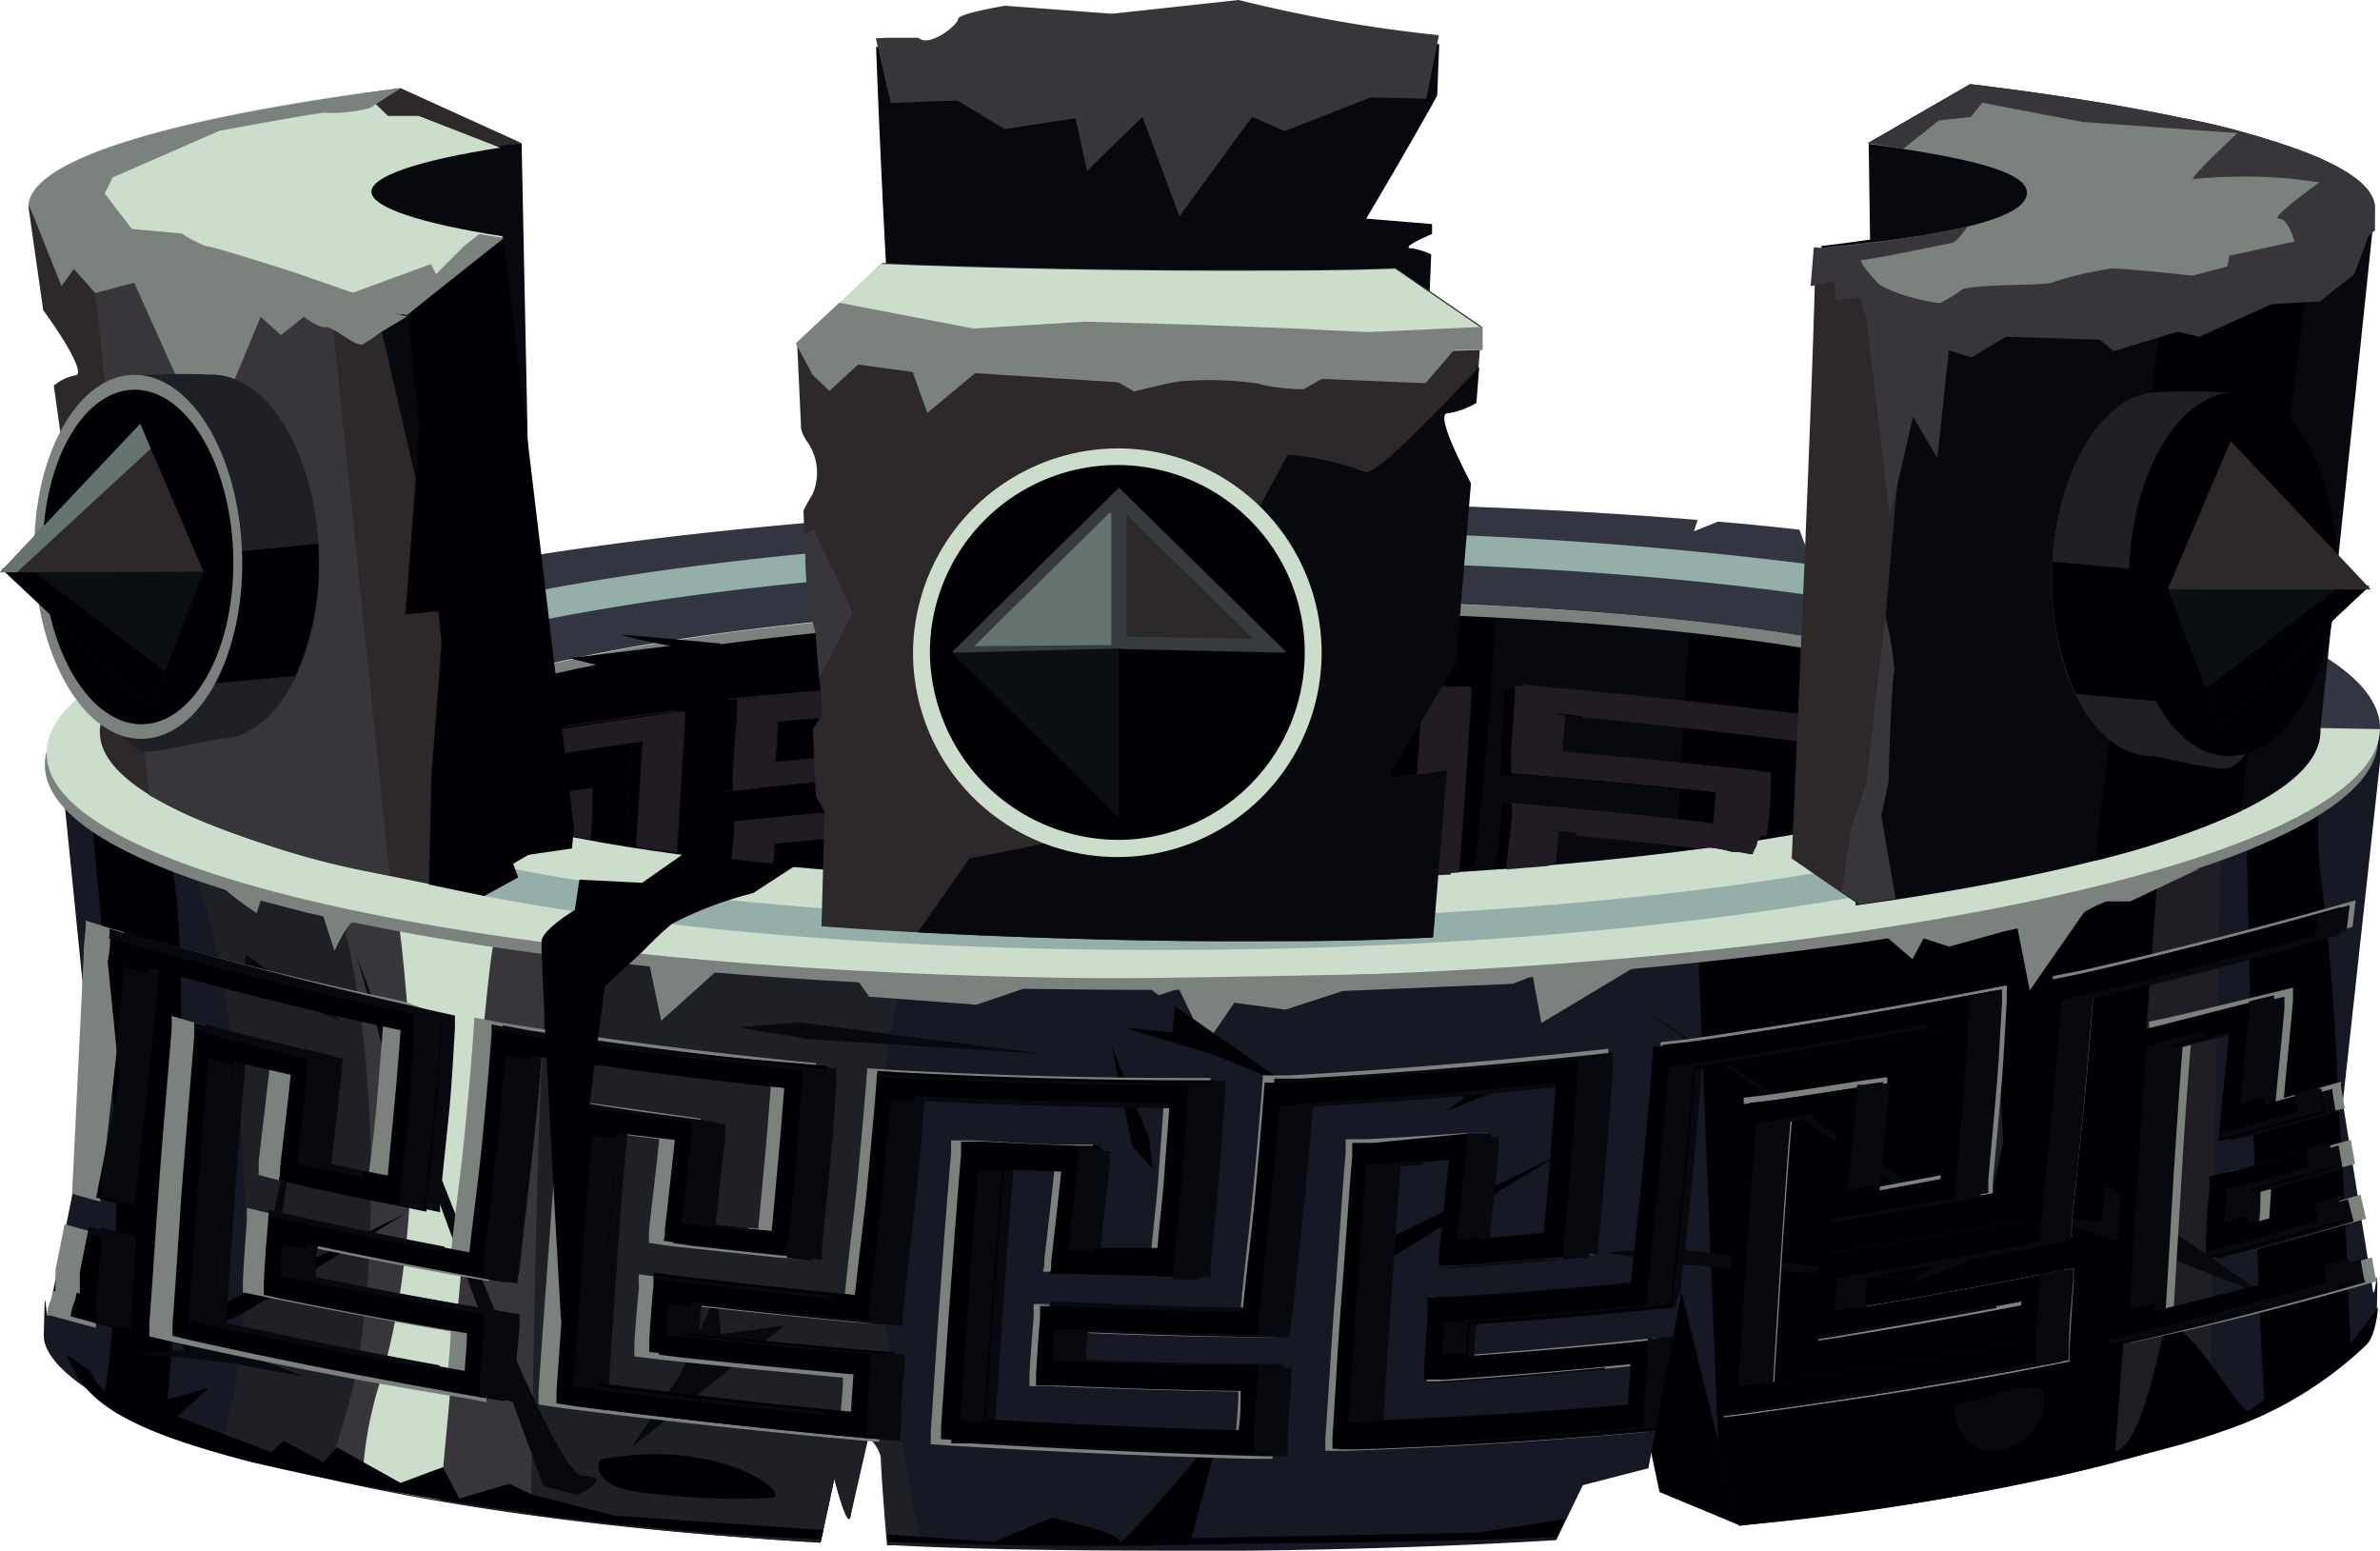 <svg xmlns="http://www.w3.org/2000/svg" viewBox="0 0 83.18 54.2"><defs><style>.cls-1{fill:#010005;}.cls-1,.cls-10,.cls-11,.cls-12,.cls-13,.cls-14,.cls-15,.cls-16,.cls-17,.cls-18,.cls-2,.cls-3,.cls-4,.cls-5,.cls-6,.cls-7,.cls-8,.cls-9{fill-rule:evenodd;}.cls-2{fill:#08090f;}.cls-3{fill:#38363b;}.cls-4{fill:#010105;}.cls-5{fill:#070810;}.cls-6{fill:#161923;}.cls-7{fill:#1f1f26;}.cls-8{fill:#ccddcb;}.cls-9{fill:#201e24;}.cls-10{fill:#7b817d;}.cls-11{fill:#333540;}.cls-12{fill:#94afaa;}.cls-13{fill:#010106;}.cls-14{fill:#211c23;}.cls-15{fill:#2d292b;}.cls-16{fill:#363c3e;}.cls-17{fill:#657471;}.cls-18{fill:#0c0f12;}</style></defs><g id="Layer_2" data-name="Layer 2"><g id="Ñëîé_1" data-name="Ñëîé 1"><path class="cls-1" d="M55.71,41.32,58,52.14l2.81,1.17s1.06-8.22,1.08-8.47S55.71,41.32,55.71,41.32Z"/><path class="cls-2" d="M30.62,1.64C30.7,3.91,31.3,19,32,19.11l17.53,1.78.49-12a2.49,2.49,0,0,0-.66-.21c-.39,0,.16-.28.69-.5l0-.35-2.3-.19s1.45-2.44,2.48-4.3l.07-1.8-11,.09h0l-6,0c-.24.09-.41.18-.41.25s-.19,0-.42-.24Z"/><path class="cls-3" d="M31,1.32l1.1,0c.37.36,1.38-.45,1.38-.65S35.13.2,35.13.2l3.73.28L43.29,0a50.2,50.2,0,0,0,7,1.23l-.44,2.22c-2.16-.06-4.17-.08-7.35-.08s-7.88.08-11.37.23l-.52-2.26Z"/><path class="cls-2" d="M65.57,23.13,65.31,5s9,0,9.82,1,1.44,11.3,1.44,11.3Z"/><polygon class="cls-4" points="14.71 20.74 12.79 20.52 11.48 23.93 15.16 24.25 14.71 20.74"/><path class="cls-4" d="M72.22,27.24a2.45,2.45,0,0,0,.12-.7c.09-4.58-13.23-8.16-29.74-8s-30,4-30.06,8.58a2.37,2.37,0,0,0,.1.7l-.38,19.74,3.64,0a1.11,1.11,0,0,1,0-.19c.06-3.12,11.65-5.77,25.87-5.91s25.7,2.28,25.64,5.4a1.11,1.11,0,0,1,0,.19L71.84,47Z"/><path class="cls-5" d="M49,18.68c-2.07-.11-4.22-.15-6.43-.13a102.5,102.5,0,0,0-11.21.71c.85,5.27-2.63,20.11-2.63,20.11L48,40.91Z"/><path class="cls-2" d="M59.16,19.77c-2.12-.37-4.42-.66-6.88-.87.28,4.76-1.81,20.6-1.81,20.6l7.44,1.65Z"/><path class="cls-6" d="M82.94,45.15c.09.23.18-1.71.13.7,0,1.88-5.08,5.72-22.3,7.46l-2-8.15-1.16,6.15-2.29.59-.93,1.92c-3.31.2-7,.33-11,.37-4.54,0-8.64,0-12.33-.2-.11-1.31-.2-2.48-.22-3.09a1.29,1.29,0,0,0-.48-.71L29.72,53c-.1.48-.56-1.32-.56-1.32l-.48,2.23C8.58,52.68,1.49,48.64,1.53,46.66c.05-2.41.06-.47.16-.7l1.57-7.91L2.07,26.22l5,0a.63.63,0,0,0,0,.19c-.06,3.12,15.62,5.5,35,5.31s35.17-2.89,35.23-6a1.37,1.37,0,0,0,0-.19l6,0-1.42,13Z"/><path class="cls-4" d="M82.16,47.42a11.37,11.37,0,0,1-3,1.85c-.35-5.31-.59-16.65-.71-23.79h2.93a17.4,17.4,0,0,0-.31,4.85,81.66,81.66,0,0,1,.65,8.2h0C82,42.19,82.1,46,82.16,47.42Z"/><path class="cls-4" d="M5.72,49.9a17.37,17.37,0,0,1-2.1-1c1-5.45.06-16.23-.69-22.68l2.53,0c.22,1.61.36,3.23.58,4.27C6.62,33.15,6.29,46.47,5.72,49.9Z"/><path class="cls-7" d="M32.18,54,31,54c-.11-1.31-.2-2.48-.22-3.09a1.29,1.29,0,0,0-.48-.71L29.72,53c-.1.48-.56-1.32-.56-1.32l-.48,2.23c-10-.59-16.77-1.89-21.06-3.28,2-4.69.54-18.93-1.43-21.17l12,1c3.92.54,8.67.94,13.94,1.14h0a38.69,38.69,0,0,0-1.46,9.07C30.49,44.25,31.47,50.31,32.18,54Z"/><path class="cls-3" d="M18.56,52.91c-2.74-.37-5.1-.81-7.11-1.27.17-.61.38-1.36.66-2.3,1.4-4.73,1.06-15.4-.83-19l8.61.36a26.9,26.9,0,0,0-.75,3.65C18.79,36.6,18.61,49.05,18.56,52.91Z"/><path class="cls-8" d="M15.38,52.42c-1-.16-1.87-.34-2.72-.52a13.33,13.33,0,0,1,.63-3.63c2.14-7.06.51-17,.51-17s3.63,1.4,3.44,1.79S16,46.06,15.38,52.42Z"/><path class="cls-9" d="M77.21,50.08a44.75,44.75,0,0,1-5.46,1.54l.44-23a16.24,16.24,0,0,0,3.73-1.42h1.74Z"/><path class="cls-4" d="M73.9,51.1a84.75,84.75,0,0,1-13.13,2.21l-.72-2.9-.8-19.64c7.76-.78,13.7-2,16.4-3.42Z"/><path class="cls-10" d="M42.5,18c6-.06,11.61.14,16.7.56,1.32.11,2.61.23,3.85.37l.28.79,1.38-.6C75.84,20.5,83.17,23,83.11,25.89S75.7,31.41,64.59,33a171.85,171.85,0,0,1-22.41,1.58c-22.51.23-40.7-3.3-40.61-7.88,0-1.87,3.13-3.63,8.32-5.07l2,.34,3.21.15-1.9-1.31A152.6,152.6,0,0,1,42.5,18Zm-.06,3.38h0c-16,.16-29,2.49-29,5.2s12.87,4.77,28.86,4.61,29-2.48,29-5.19S58.42,21.23,42.44,21.39Z"/><path class="cls-8" d="M42.57,17.6c6-.06,11.65.15,16.76.57l-.13.4.84-.34c1,.08,1.93.18,2.85.28l.44,1.22,2.12-.92c10.75,1.38,17.78,3.83,17.73,6.67-.09,4.58-18.42,8.47-40.93,8.7S1.55,30.87,1.63,26.3c0-1.76,2.77-3.42,7.41-4.81l2.87.48,3.21.15-2.33-1.6c7.47-1.69,18.05-2.8,29.78-2.92ZM42.5,21h0c-16,.16-29,2.49-29,5.2S26.32,31,42.31,30.8s29-2.49,29.05-5.2S58.49,20.82,42.5,21Z"/><path class="cls-11" d="M42.57,17.6c6-.06,11.65.15,16.76.57l-.13.4.84-.34c1,.08,1.93.18,2.85.28l.44,1.22,2.12-.92c10.74,1.38,17.77,3.82,17.73,6.67l-11.89-.22c-1-2.54-13.48-4.43-28.79-4.28-12,.12-22.37,1.47-26.77,3.28L3.19,24A20,20,0,0,1,9,21.49l2.87.48,3.21.15-2.33-1.6C20.26,18.83,30.84,17.72,42.57,17.6Z"/><path class="cls-12" d="M42.55,18.59a147.93,147.93,0,0,1,20.78,1.14h0c9.13,1.23,15,3.35,15,5.8-.08,4-16.23,7.47-36.08,7.66S6.4,30.28,6.47,26.25c0-1.55,2.44-3,6.5-4.23l2.15.1-.73-.5c6.62-1.74,16.78-2.92,28.16-3Zm0,1h0c-18.34.18-33.27,3.13-33.34,6.59S24,32.34,42.29,32.16,75.55,29,75.62,25.56,60.87,19.44,42.53,19.63Z"/><path class="cls-10" d="M7.77,30.91c-.12.12,1.2,1,1.2,1l.14-.44,1.64.43.55.12.39,1.21s.45-1,.66-1l1.34.05Z"/><polygon class="cls-10" points="21.28 33.44 22.71 33.77 23.11 35.67 24.99 33.98 28.25 34.1 21.28 33.44"/><path class="cls-10" d="M29.87,34.12l.51.71,3.75.28,1.64-.56,4.43,0,.29.23.71-.23.94,1.95,1-1.46,1.79.24,2-.65,5.93-.25.71-.27.3,1.64,3.2-1.92S33.06,34.47,29.87,34.12Z"/><path class="cls-4" d="M2.35,47.35l.8.56.24.42a5,5,0,0,0,.61.59l.89.25L7.3,48.5l-1.11,1,2.65,1,.64.25.42-.4,1.4.74.48-.51L14,51.82l1.48-.55.57,1.1,1.75-.52.77.37,2.89.74,7.31.51-.07.33A108,108,0,0,1,8.77,51.09c-4.1-1.07-5.86-2-6.42-3.74ZM31,53.62h0l3.75.26,2-.84s2.4.5,2.38.83S42.64,50,42.64,50l-1,3.75,9.89-.19c.17,0,1.87-.27,3.19-.49l-.31.64c-4.45.2-9.18.2-13.38.28-3.38.08-6.76,0-10-.1l0-.3Zm29.69-.76c2.85-.3,10-1.4,13.27-2.16,1-.26,1.59-4.33,1.76-4.39.76-.26,2.6,3.15,2.88,3a14.72,14.72,0,0,1,2.69-1.63c.4,0,1.82-2,1.82-2s-.06,1-.42,1.33a13.36,13.36,0,0,1-5,3c-3.41,1.22-8.71,2-14.75,3-.69.12-1.41.22-2.15.31Z"/><path class="cls-2" d="M12.46,33.4l.95,3.33L19,51.94l1.17.3s1.4-.63.16-.68S12.46,33.4,12.46,33.4Z"/><path class="cls-2" d="M10.77,36.18s-1.7,9.38-2,9.38.66-.16.66-.16Z"/><path class="cls-2" d="M57,35s10.41,7.07,10.21,7.18.27-.38.27-.38Z"/><polygon class="cls-2" points="23.8 47.99 25.05 45.18 25.19 46.62 27.42 46.32 22.07 50.58 23.8 47.99"/><polygon class="cls-2" points="75.36 43.77 70.99 42.45 73.45 42.69 73.56 41.37 79.24 45.31 75.36 43.77"/><polygon class="cls-2" points="9.65 34.77 7.09 34 8.53 34.14 8.59 33.36 11.92 35.67 9.65 34.77"/><polygon class="cls-2" points="7.9 47.61 4.91 47.29 6.44 47.18 6.1 46.41 10.67 48.11 7.9 47.61"/><polygon class="cls-2" points="69.15 43.92 66.6 44.94 67.56 44.23 66.36 43.85 71.76 43.12 69.15 43.92"/><polygon class="cls-2" points="27.95 35.73 36.47 36.83 28.32 36.32 25.78 35.9 27.95 35.73"/><polygon class="cls-2" points="58.3 43.59 66.81 44.7 58.66 44.19 56.12 43.77 58.3 43.59"/><polygon class="cls-4" points="47.67 43.71 54.44 40.37 48.73 43.88 46.59 44.83 47.67 43.71"/><polygon class="cls-4" points="7.41 45.75 14.18 42.4 8.47 45.91 6.33 46.86 7.41 45.75"/><polygon class="cls-9" points="69.05 40.26 69.77 35.19 70.01 39.93 69.66 41.46 69.05 40.26"/><path class="cls-10" d="M65.84,32.66l1,.86.39-.73.89.29L70,32.56l.51-.12.43,2.17,1.89-2.72a3.73,3.73,0,0,1,.8-.39c.14,0,.82,0,.82,0l2.45-1.16S66.9,32.82,65.84,32.66Z"/><path class="cls-5" d="M32,21.81l.58,1,1.17-.88s.13,2.47.13,2.34,5.08-2.81,5.08-2.81l-3,.13-4.13-.31Z"/><path class="cls-4" d="M23.94,24,19.89,23l3.54-.43a17.74,17.74,0,0,1-1.74-.39c.27,0,3.5.31,3.5.31Z"/><path class="cls-4" d="M14.52,26.42l-.9.8.76.65s.22-.17.33,0S16.37,29,16.37,29l1.94-.13Z"/><polygon class="cls-13" points="42.31 36.82 39.27 35.91 40.98 36.08 41.06 35.16 45 37.9 42.31 36.82"/><polygon class="cls-13" points="52.29 38.13 50.52 38.84 51.19 38.35 50.35 38.08 54.1 37.57 52.29 38.13"/><polygon class="cls-13" points="39.58 40.08 38.86 36.59 40.16 39.78 40.29 40.84 39.58 40.08"/><path class="cls-10" d="M1.84,45.12l.1,0c0-.25,0-.5,0-.75l.32-1.59.53.15.73.19a3.42,3.42,0,0,0,0,.45c-.06.79-.13,1.59-.17,2.37,0,.15,0,.31,0,.46l-.71-.19-1-.27a1.75,1.75,0,0,1,.16-.57l.05-.28ZM2.93,33.25h0l-.41,8.46.26.08.72.2.06-.45c.25-2.68.62-5.35.83-8q4.46,1.25,9,2.24c-.06.88-.14,1.75-.21,2.63S13,40.12,12.89,41l-2.37-.47c.12-1.1.26-2.2.37-3.3a3,3,0,0,1,0-.43l-.71-.19c-1.15-.28-2.3-.58-3.44-.89L6,35.5c0,.15,0,.31,0,.47-.14,1.71-.29,3.42-.42,5.14s-.23,3.44-.36,5.15c0,.15,0,.3,0,.44l.72.17c3.45.77,6.93,1.45,10.39,2L17,49c0-.14,0-.29,0-.44,0-.75.1-1.51.16-2.26,0-.14,0-.29,0-.43l-.73-.12c-2.18-.36-4.36-.77-6.54-1.2,0-.39,0-.77.08-1.15,2.13.45,4.26.87,6.41,1.25l.71.12c0-.14,0-.28.06-.43.13-1.28.29-2.56.43-3.84s.27-2.56.37-3.84c3,.46,6,.85,9,1.17-.07.85-.13,1.7-.21,2.55s-.16,1.71-.24,2.56l-2.38-.24c.12-1.06.25-2.13.36-3.2,0-.14,0-.27,0-.41l-.71-.1-3.46-.49-.76-.14,0,.45c-.14,1.63-.26,3.28-.38,4.92s-.24,3.29-.35,4.93l0,.42.72.11c3.48.45,7,.83,10.46,1.14l.73.06,0-.43c0-.74.08-1.49.13-2.23,0-.14,0-.29,0-.43l-.73,0c-2.19-.18-4.39-.39-6.58-.62,0-.37,0-.74.08-1.11,2.14.24,4.3.46,6.45.66l.73,0c0-.14,0-.28,0-.42.13-1.27.29-2.53.42-3.8s.25-2.53.36-3.79q4.51.21,9.09.24c-.06.87-.13,1.73-.19,2.6s-.17,1.72-.25,2.58c-.81,0-1.6,0-2.4,0,.11-1.08.24-2.15.35-3.22,0-.14,0-.28,0-.42l-.72,0c-1.17,0-2.33-.09-3.5-.15l-.73,0c0,.15,0,.29,0,.44-.14,1.63-.26,3.25-.38,4.88s-.22,3.25-.33,4.88c0,.14,0,.28,0,.42l.72.05c3.49.21,7,.37,10.5.46h.73c0-.14,0-.29,0-.44,0-.76.09-1.52.14-2.28l0-.44h-.73c-2.21,0-4.41-.07-6.6-.15,0-.37,0-.74.08-1.11,2.15.09,4.31.16,6.47.17h.72c0-.14,0-.29.05-.44.15-1.29.29-2.59.42-3.89s.26-2.59.36-3.89q4.56-.27,9.13-.74c-.06.89-.14,1.79-.2,2.68s-.15,1.78-.23,2.67l-2.41.23c.11-1.11.24-2.22.34-3.33a3,3,0,0,1,0-.43l-.73,0c-1.17.08-2.35.16-3.52.22l-.74,0c0,.15,0,.3,0,.46-.14,1.67-.24,3.34-.37,5s-.22,3.34-.34,5c0,.14,0,.29,0,.43h.74c3.49-.12,7-.34,10.54-.66l.62-3.28-.41,0c-2.21.24-4.43.43-6.64.6,0-.39,0-.77.08-1.15,2.15-.16,4.32-.33,6.5-.55l.69-.07.08-.45c.15-1.34.29-2.68.42-4s.25-2.68.36-4q4.57-.69,9.18-1.54c-.07.91-.14,1.82-.2,2.72s-.16,1.81-.23,2.71l-2.42.45c.11-1.13.24-2.26.33-3.4,0-.14,0-.29,0-.44l-.73.1c-1.17.18-2.34.37-3.53.53l-.76.09c0,.16,0,.31,0,.47-.14,1.71-.26,3.42-.37,5.13s-.2,3.41-.32,5.12a3.39,3.39,0,0,0,0,.45l.72-.09c3.52-.48,7.07-1,10.6-1.71l.76-.15v-.45q.06-1.18.15-2.37a3.4,3.4,0,0,1,0-.45l-.75.15q-3.33.66-6.67,1.21c0-.39,0-.77.09-1.17q3.25-.53,6.53-1.14l.73-.14a3.8,3.8,0,0,1,0-.46c.13-1.35.28-2.7.41-4s.25-2.7.34-4.05c3-.7,6-1.47,9.06-2.32l.11-.93c-3.24.92-6.44,1.74-9.65,2.47l-.93.18c-.1,1.42-.21,2.84-.34,4.26s-.31,2.85-.44,4.27q-3.27.61-6.54,1.12l-.75.11c0,.16,0,.31,0,.46-.06.69-.09,1.38-.13,2.07l0,.45.73-.11c2.21-.36,4.44-.75,6.66-1.18,0,.48-.06,1-.08,1.46C68.06,47.52,65,48,62,48.45c.1-1.56.19-3.12.29-4.68s.21-3.12.34-4.68l2-.34c-.11,1.13-.24,2.27-.34,3.4a2.25,2.25,0,0,0,0,.44l.71-.1c1.29-.2,2.6-.43,3.89-.66l.76-.13c0-.15,0-.31,0-.47.1-1,.2-2.11.29-3.17s.14-2.12.2-3.18c0-.14,0-.3,0-.45l-.72.14q-5.25,1-10.47,1.75l-.91.1c-.1,1.4-.23,2.81-.36,4.22s-.31,2.81-.45,4.22q-3.24.31-6.5.52l-.75,0c0,.15,0,.3,0,.45-.05.68-.1,1.36-.12,2l0,.44.73,0q3.3-.21,6.63-.55c0,.49-.07,1-.09,1.45-3,.27-6.06.47-9.06.59.1-1.53.19-3,.29-4.58s.21-3.05.35-4.58l2-.17c-.11,1.12-.23,2.23-.36,3.34a3.11,3.11,0,0,0,0,.43l.71,0c1.28-.09,2.59-.2,3.88-.32l.76-.05c0-.15,0-.31,0-.46.1-1,.2-2.1.29-3.14s.16-2.09.22-3.13c0-.15,0-.3,0-.45l-.74.08c-3.48.37-7,.66-10.42.85h-.91c-.1,1.36-.22,2.72-.35,4.09s-.31,2.73-.43,4.09c-2.18,0-4.33-.1-6.48-.19l-.75,0a3.25,3.25,0,0,0,0,.44c-.06.66-.11,1.32-.15,2,0,.15,0,.29,0,.43l.72,0c2.19.09,4.38.16,6.58.19,0,.47-.05.93-.08,1.4-3-.08-6-.22-9-.39.12-1.48.21-3,.31-4.45s.22-3,.35-4.45c.65,0,1.33,0,2,.06-.11,1.07-.24,2.15-.36,3.22,0,.14,0,.28-.05.42l.72,0c1.29,0,2.57.08,3.86.11l.76,0a3.42,3.42,0,0,1,0-.45c.1-1,.2-2,.29-3s.16-2,.23-3c0-.14,0-.28,0-.43h-.73q-5.2,0-10.37-.28l-.9-.06c-.1,1.33-.22,2.66-.35,4s-.32,2.66-.44,4q-3.24-.32-6.45-.7l-.74-.1a3.25,3.25,0,0,0,0,.44c-.06.66-.12,1.32-.16,2,0,.15,0,.29,0,.43l.72.09c2.18.24,4.36.45,6.57.65,0,.46-.06.92-.09,1.37-3-.28-6-.61-9-1l.3-4.47c.11-1.5.22-3,.37-4.48l2,.25c-.11,1.06-.24,2.13-.36,3.2,0,.14,0,.28,0,.42l.71.11,3.84.41L28,44c0-.14,0-.29,0-.43l.3-3c.1-1,.16-2,.22-3,0-.14,0-.28,0-.42l-.73-.07c-3.46-.35-6.89-.8-10.31-1.35l-.9-.17c-.08,1.35-.21,2.7-.34,4.06s-.33,2.71-.47,4.07c-2.14-.4-4.27-.84-6.42-1.31l-.72-.17c0,.15,0,.3,0,.45-.06.68-.1,1.37-.14,2.05l0,.45.72.15c2.17.44,4.36.85,6.54,1.22,0,.47-.07.93-.09,1.4q-4.48-.78-8.94-1.77c.1-1.55.21-3.1.32-4.66s.24-3.12.38-4.67c.66.16,1.33.33,2,.48-.12,1.11-.26,2.21-.38,3.32,0,.14,0,.29,0,.43l.7.18c1.28.29,2.56.55,3.83.8.24,0,.49.11.74.15,0-.14,0-.29,0-.44.1-1,.22-2,.32-3.05s.15-2,.21-3c0-.15,0-.29,0-.44L14.13,35Q9,33.92,3.89,32.45L3,32.17c0,.36-.06.72-.08,1.08ZM82,38.71h0l-3,.82-.71.16a3.42,3.42,0,0,1,0-.45c.11-1.14.23-2.28.34-3.42l-2.05.53c-.13,1.57-.24,3.14-.33,4.7s-.19,3.13-.28,4.7c2.31-.55,4.61-1.16,6.93-1.81l.11.65a1.34,1.34,0,0,1,.07.18c-2.64.75-5.28,1.44-7.91,2l-.73.16c0-.15,0-.3,0-.45.13-1.72.21-3.44.32-5.16s.22-3.43.35-5.15c0-.16,0-.32,0-.47l.77-.16c1.17-.27,2.34-.56,3.54-.85l.72-.18c0,.15,0,.3,0,.45-.1,1.14-.22,2.28-.32,3.41l2-.57V38l.13.74Zm.69,3.88h0c-1.39.4-2.77.78-4.15,1.15l-.73.18c0-.15,0-.3,0-.44,0-.7.08-1.39.13-2.08,0-.16,0-.31,0-.46l.75-.18c1.16-.3,2.31-.61,3.47-.93l.15.84-2.94.81c0,.39-.05.78-.06,1.16,1.06-.28,2.12-.58,3.19-.89Z"/><path class="cls-2" d="M3.08,45.17l.09,0c0-.24,0-.49.05-.73l.3-1.56.52.15.72.19a3.13,3.13,0,0,0,0,.44c-.06.77-.12,1.55-.17,2.32l0,.45-.7-.18L2.87,46A1.94,1.94,0,0,1,3,45.45l.06-.28ZM4.14,33.55h0l.41,4.16-.81,4.13.25.07.71.2.06-.44c.12-1.31.29-2.63.43-3.94s.27-2.62.38-3.92c2.91.81,5.84,1.54,8.77,2.19-.05.86-.13,1.71-.2,2.57s-.17,1.71-.24,2.57c-.78-.14-1.56-.3-2.32-.47.12-1.07.25-2.15.36-3.23A2.71,2.71,0,0,1,12,37l-.69-.19C10.15,36.57,9,36.27,7.91,36l-.73-.22c0,.15,0,.31,0,.46-.14,1.67-.28,3.35-.41,5s-.23,3.37-.36,5c0,.15,0,.29,0,.44l.7.16c3.38.76,6.79,1.42,10.18,2L18,49c0-.14,0-.29,0-.43,0-.74.1-1.48.16-2.22,0-.14,0-.28,0-.42l-.71-.12c-2.14-.35-4.27-.75-6.41-1.18,0-.37,0-.75.08-1.12q3.12.66,6.27,1.22l.7.13c0-.14,0-.29.06-.43.13-1.25.28-2.51.42-3.76s.27-2.51.36-3.76q4.41.68,8.85,1.14c-.07.84-.13,1.67-.21,2.51s-.15,1.67-.23,2.5L25,42.83c.11-1,.24-2.09.35-3.14,0-.13,0-.27,0-.4l-.7-.1c-1.13-.16-2.27-.31-3.39-.48l-.74-.14,0,.44c-.14,1.6-.26,3.21-.38,4.83s-.22,3.22-.33,4.82c0,.14,0,.28,0,.42l.71.1q5.12.66,10.24,1.12l.72.06,0-.42c0-.73.08-1.46.13-2.19,0-.14,0-.28,0-.42l-.72,0q-3.23-.27-6.44-.61c0-.36,0-.72.08-1.09,2.09.24,4.21.46,6.31.65l.72.06a3,3,0,0,1,0-.42c.13-1.24.28-2.48.41-3.72s.25-2.48.35-3.72c3,.15,5.92.22,8.91.25-.06.84-.13,1.69-.19,2.53s-.17,1.69-.25,2.54l-2.34,0c.1-1.06.23-2.11.34-3.16,0-.14,0-.27,0-.41l-.7,0c-1.14,0-2.28-.08-3.42-.14l-.72-.06c0,.15,0,.29,0,.44-.14,1.59-.25,3.18-.37,4.78s-.22,3.19-.33,4.78c0,.13,0,.27,0,.41l.7,0c3.42.2,6.86.36,10.28.45H45c0-.14,0-.28,0-.43,0-.74.09-1.49.14-2.24,0-.14,0-.28,0-.42h-.72c-2.16,0-4.32-.07-6.46-.15,0-.36,0-.73.08-1.09,2.1.08,4.21.15,6.33.17h.71c0-.15,0-.29.05-.43.14-1.27.28-2.54.41-3.81s.25-2.55.35-3.82q4.47-.25,8.94-.72c0,.87-.13,1.75-.19,2.62s-.15,1.75-.23,2.62l-2.36.23c.11-1.09.24-2.18.33-3.27,0-.14,0-.28,0-.42l-.71,0c-1.15.08-2.3.16-3.45.22h-.73l0,.45c-.14,1.64-.24,3.27-.37,4.91s-.21,3.27-.33,4.91c0,.14,0,.28,0,.43l.72,0c3.39-.11,6.82-.33,10.24-.63l.61-3.22-.32,0c-2.17.23-4.34.41-6.51.57,0-.37,0-.75.08-1.12,2.11-.15,4.23-.32,6.36-.53l.6-.07.09-.5.06.22c0-.06,0-.11,0-.17.14-1.31.29-2.62.42-3.92s.24-2.63.34-3.94c3-.44,6-.94,9-1.5-.07.89-.13,1.78-.2,2.67s-.16,1.77-.22,2.65c-.81.15-1.6.31-2.37.44.11-1.11.23-2.21.32-3.33,0-.14,0-.28.05-.43l-.71.1c-1.15.18-2.3.36-3.46.52l-.74.08a3.67,3.67,0,0,0,0,.46c-.13,1.68-.25,3.35-.36,5s-.2,3.34-.32,5c0,.14,0,.29,0,.44l.71-.09c3.45-.47,6.93-1,10.39-1.68l.74-.14v-.45c0-.77.09-1.54.15-2.32,0-.14,0-.29,0-.44l-.73.15c-2.18.43-4.35.82-6.53,1.19,0-.38,0-.76.09-1.15,2.12-.34,4.26-.71,6.39-1.12l.72-.14a3.42,3.42,0,0,1,0-.44c.13-1.32.28-2.65.41-4s.24-2.65.34-4q4.43-1,8.86-2.28l.11-.9c-3.17.89-6.31,1.7-9.45,2.41l-.91.18c-.09,1.39-.2,2.79-.33,4.18s-.31,2.79-.44,4.18q-3.21.6-6.4,1.09l-.74.12,0,.45c-.06.67-.09,1.35-.12,2,0,.15,0,.3,0,.44l.72-.11c2.16-.35,4.34-.73,6.52-1.16,0,.48-.06,1-.08,1.44-3,.54-6,1-8.92,1.45.09-1.53.18-3.06.28-4.58s.2-3.06.33-4.59l2-.34c-.11,1.11-.24,2.23-.34,3.33a3.37,3.37,0,0,0,0,.44l.69-.1c1.27-.2,2.55-.42,3.82-.65l.74-.12c0-.15,0-.3,0-.46.09-1,.19-2.07.28-3.11s.14-2.07.2-3.11l0-.44-.71.13q-5.13,1-10.25,1.71l-.9.1c-.09,1.38-.22,2.76-.35,4.14s-.3,2.75-.44,4.13q-3.18.31-6.37.51l-.73,0c0,.15,0,.3,0,.44-.05.66-.09,1.33-.11,2a3.22,3.22,0,0,0,0,.43l.71,0c2.15-.14,4.32-.31,6.49-.53,0,.47-.07.94-.08,1.41-3,.27-6,.46-8.88.58.09-1.5.19-3,.29-4.48s.2-3,.33-4.5c.67,0,1.32-.1,2-.15-.11,1.09-.23,2.17-.35,3.26a3.13,3.13,0,0,0,0,.43l.69,0c1.27-.09,2.55-.2,3.81-.32l.75-.05c0-.15,0-.3,0-.45.1-1,.2-2.05.28-3.07s.16-2,.22-3.07a3.15,3.15,0,0,1,0-.44l-.73.08c-3.41.36-6.82.64-10.21.83h-.89c-.1,1.33-.22,2.67-.34,4s-.31,2.68-.43,4c-2.13,0-4.23-.09-6.34-.19l-.74,0a3.11,3.11,0,0,0,0,.43c-.06.64-.1,1.29-.14,1.93,0,.14,0,.28,0,.42l.7,0c2.15.09,4.29.15,6.45.18L43.61,50c-2.93-.08-5.88-.21-8.83-.38.12-1.46.21-2.91.31-4.36s.21-2.91.34-4.37c.64,0,1.3,0,2,.06-.11,1.05-.24,2.11-.35,3.16,0,.13,0,.27,0,.41l.7,0c1.26,0,2.52.08,3.78.11l.75,0c0-.14,0-.29,0-.43.11-1,.2-2,.29-3s.15-2,.22-3c0-.14,0-.28,0-.42h-.72q-5.1,0-10.16-.27L31,37.5c-.09,1.31-.22,2.61-.34,3.92s-.32,2.61-.44,3.92c-2.11-.2-4.22-.43-6.31-.68l-.73-.1,0,.43c-.06.64-.11,1.29-.15,1.93,0,.14,0,.28,0,.42l.7.09c2.14.23,4.28.44,6.44.63,0,.45-.06.9-.09,1.35-2.93-.28-5.88-.6-8.8-1,.09-1.46.19-2.92.29-4.38s.21-2.93.36-4.39l2,.24c-.11,1.05-.24,2.09-.35,3.15,0,.13,0,.27-.05.41l.69.1c1.26.14,2.51.28,3.77.4l.74.08a3.28,3.28,0,0,1,0-.43c.1-1,.2-1.95.29-2.92s.16-2,.21-2.93c0-.14,0-.27,0-.41l-.72-.07Q23.48,36.78,18.46,36l-.89-.17c-.08,1.32-.2,2.64-.33,4s-.32,2.66-.46,4c-2.1-.39-4.19-.81-6.29-1.28l-.71-.17c0,.15,0,.3,0,.45-.06.67-.11,1.34-.14,2l0,.43.7.15c2.13.44,4.27.83,6.41,1.2,0,.45-.06.91-.08,1.37-2.94-.51-5.85-1.09-8.77-1.73.11-1.52.21-3,.32-4.57s.23-3.06.37-4.58c.65.17,1.3.33,2,.48-.11,1.08-.25,2.16-.37,3.25,0,.14,0,.28,0,.42l.69.17c1.25.29,2.5.54,3.75.79l.72.15c0-.14,0-.29,0-.44.1-1,.21-2,.31-3s.15-2,.21-3c0-.15,0-.29,0-.43l-.71-.16q-5-1.11-10-2.53l-.87-.28c0,.35,0,.71-.08,1.06Zm77.44,5.34h0l-2.94.81-.7.16c0-.15,0-.3,0-.44.11-1.12.23-2.23.34-3.35l-2,.52c-.12,1.54-.22,3.07-.32,4.6l-.27,4.6Q79.1,45,82.5,44l.11.64.06.17c-2.58.74-5.17,1.41-7.74,2l-.72.16c0-.15,0-.29,0-.44.12-1.69.2-3.38.31-5.05s.22-3.37.35-5c0-.15,0-.31,0-.47l.75-.14L79.14,35l.7-.17c0,.14,0,.29,0,.43-.1,1.12-.22,2.24-.32,3.35l2-.56v.12l.12.71Zm.68,3.8h0c-1.36.4-2.71.78-4.06,1.14l-.72.17a3.11,3.11,0,0,1,0-.43q0-1,.12-2c0-.15,0-.3,0-.45l.74-.18c1.13-.29,2.26-.59,3.39-.91l.15.83c-1,.27-1.92.54-2.88.79,0,.38,0,.76-.06,1.14,1-.28,2.08-.57,3.12-.88Z"/><path class="cls-4" d="M2.7,45.19l.09,0c0-.24,0-.48,0-.73l.31-1.55.51.14.72.19c0,.15,0,.3,0,.44-.06.78-.12,1.56-.17,2.33l0,.44-.69-.18-1-.27a1.8,1.8,0,0,1,.15-.55l.06-.28ZM3.76,33.56h0l.42,4.17-.82,4.12.26.08.7.19.06-.44c.12-1.31.29-2.62.43-3.93s.28-2.63.38-3.93C8.1,34.63,11,35.37,14,36c-.06.85-.13,1.71-.21,2.56s-.17,1.72-.24,2.57c-.78-.14-1.55-.3-2.32-.46.12-1.08.25-2.15.36-3.23a3,3,0,0,1,0-.42l-.69-.18c-1.13-.28-2.25-.58-3.37-.88l-.74-.22,0,.46c-.14,1.68-.28,3.36-.41,5.05s-.22,3.36-.35,5c0,.14,0,.29,0,.43l.7.17c3.38.75,6.79,1.41,10.19,2l.71.11c0-.14,0-.28,0-.43,0-.73.1-1.48.16-2.21,0-.15,0-.29,0-.43l-.71-.11c-2.14-.36-4.27-.75-6.41-1.18,0-.38,0-.75.08-1.13q3.12.66,6.27,1.23l.7.12.06-.42c.13-1.26.28-2.51.42-3.77s.27-2.51.36-3.75q4.41.68,8.85,1.14c-.07.83-.13,1.66-.21,2.5s-.15,1.67-.23,2.5l-2.33-.23c.11-1,.24-2.09.35-3.13,0-.14,0-.27,0-.41l-.7-.09-3.39-.49-.74-.13,0,.43c-.14,1.61-.26,3.22-.37,4.83s-.23,3.22-.34,4.82c0,.15,0,.28,0,.42l.71.11c3.41.43,6.82.81,10.25,1.12l.72,0c0-.14,0-.28,0-.42,0-.73.08-1.46.13-2.18,0-.14,0-.28,0-.42l-.72-.05c-2.14-.18-4.3-.38-6.44-.61,0-.37,0-.73.08-1.09,2.09.24,4.21.45,6.31.65l.72,0c0-.14,0-.28,0-.41.13-1.24.28-2.49.41-3.73s.25-2.47.35-3.71q4.42.21,8.91.24c-.06.85-.13,1.69-.19,2.54s-.17,1.69-.24,2.53c-.79,0-1.57,0-2.35,0,.1-1,.23-2.11.34-3.16a3,3,0,0,1,0-.41l-.71,0q-1.71-.06-3.42-.15l-.72,0c0,.14,0,.29,0,.43-.14,1.59-.25,3.19-.37,4.78s-.22,3.19-.33,4.78c0,.14,0,.28,0,.41l.7.05c3.42.21,6.86.37,10.28.45l.72,0c0-.15,0-.29,0-.43,0-.75.09-1.5.14-2.24,0-.14,0-.29,0-.43h-.72c-2.16,0-4.32-.07-6.46-.15,0-.36,0-.72.08-1.09,2.11.09,4.21.15,6.33.17h.71c0-.14,0-.28,0-.43.14-1.26.29-2.54.41-3.81s.25-2.54.35-3.82q4.47-.26,8.94-.72c-.05.88-.13,1.75-.19,2.63s-.15,1.74-.22,2.61l-2.37.23c.11-1.08.24-2.18.33-3.27,0-.14,0-.28,0-.42l-.71,0L48,39.94l-.74,0,0,.45c-.14,1.63-.24,3.27-.37,4.9s-.21,3.28-.32,4.91c0,.14,0,.29,0,.43h.72c3.42-.12,6.88-.34,10.33-.65l.29,0,.61-3.22-.7.08q-3.26.34-6.51.58c0-.38,0-.75.08-1.13q3.16-.21,6.36-.53l.73-.07a3.27,3.27,0,0,1,0-.44c.14-1.31.28-2.62.41-3.93s.24-2.62.35-3.93c3-.45,6-.95,9-1.5-.07.89-.13,1.78-.2,2.66s-.16,1.77-.22,2.66l-2.37.44c.11-1.11.23-2.22.32-3.33,0-.15,0-.29,0-.43l-.71.09c-1.15.18-2.3.36-3.46.52l-.74.09a3.44,3.44,0,0,0,0,.46c-.13,1.67-.25,3.35-.36,5s-.2,3.35-.32,5c0,.15,0,.29,0,.44l.71-.09c3.45-.47,6.93-1,10.39-1.67L72,47.6v-.44c0-.77.09-1.55.15-2.33,0-.14,0-.29,0-.44l-.73.15c-2.18.43-4.35.82-6.53,1.19,0-.38,0-.76.09-1.14,2.12-.35,4.26-.72,6.39-1.13l.72-.13a2.3,2.3,0,0,1,0-.45c.13-1.32.27-2.65.4-4s.24-2.64.34-4c2.95-.68,5.9-1.43,8.86-2.27l.11-.91c-3.17.9-6.3,1.7-9.45,2.42l-.91.17c-.09,1.39-.2,2.79-.33,4.18s-.3,2.79-.44,4.19c-2.13.4-4.27.76-6.4,1.09l-.74.11c0,.15,0,.3,0,.45-.07.68-.1,1.35-.13,2l0,.43.72-.11c2.16-.35,4.34-.73,6.52-1.15,0,.48-.06,1-.08,1.43-3,.54-6,1-8.92,1.45.09-1.53.18-3.05.28-4.58s.2-3.06.33-4.58l2-.34c-.11,1.11-.24,2.22-.34,3.33a3.11,3.11,0,0,0,0,.43l.69-.09c1.27-.2,2.55-.43,3.82-.66l.74-.12c0-.15,0-.3,0-.46.1-1,.19-2.07.28-3.11s.14-2.07.2-3.11l0-.44c-.24.05-.47.1-.71.13-3.42.65-6.84,1.21-10.25,1.72l-.9.1c-.09,1.37-.22,2.75-.35,4.13s-.3,2.76-.43,4.13c-2.13.21-4.25.38-6.38.51l-.73,0c0,.15,0,.3,0,.44,0,.67-.09,1.33-.11,2a3,3,0,0,0,0,.42l.71,0c2.15-.14,4.32-.32,6.49-.54,0,.47-.07.95-.08,1.42-3,.26-5.94.45-8.88.57.09-1.49.19-3,.29-4.48s.2-3,.33-4.49l2-.16c-.11,1.09-.22,2.18-.35,3.27a2.85,2.85,0,0,0,0,.42l.7,0c1.26-.09,2.54-.2,3.8-.31.25,0,.5,0,.75-.06,0-.15,0-.29,0-.45.1-1,.2-2,.29-3.07s.15-2,.21-3.07a3.25,3.25,0,0,1,0-.44L55.3,37c-3.41.36-6.82.64-10.21.83H44.2c-.1,1.34-.22,2.67-.34,4s-.31,2.67-.43,4c-2.13,0-4.23-.1-6.34-.19l-.74,0,0,.43c-.06.65-.1,1.29-.14,1.94,0,.13,0,.27,0,.41l.7,0c2.15.09,4.29.16,6.45.19,0,.46,0,.91-.08,1.37q-4.41-.12-8.84-.38c.12-1.45.21-2.9.31-4.36s.21-2.91.34-4.36l2,.06c-.11,1-.23,2.1-.35,3.15,0,.14,0,.28-.05.42l.7,0,3.79.1.74,0c0-.15,0-.29,0-.44.11-1,.21-2,.29-3s.16-2,.22-3c0-.14,0-.28,0-.42H41.7c-3.4,0-6.79-.1-10.15-.27l-.89-.06c-.09,1.3-.22,2.61-.34,3.91s-.31,2.62-.44,3.92q-3.16-.3-6.31-.68l-.73-.1,0,.43c-.06.65-.11,1.29-.15,1.94,0,.14,0,.28,0,.41.23,0,.47.06.7.09,2.14.24,4.28.45,6.44.64l-.09,1.35c-2.93-.28-5.88-.61-8.8-1,.09-1.45.19-2.92.3-4.38s.21-2.93.35-4.38l2,.23c-.11,1-.23,2.1-.35,3.15,0,.13,0,.27-.05.41l.69.1,3.77.41.74.08c0-.15,0-.29,0-.43l.3-2.93c.09-1,.15-2,.21-2.92,0-.14,0-.28,0-.42l-.72-.07Q23.1,36.79,18.08,36l-.88-.18c-.09,1.32-.21,2.65-.34,4s-.32,2.66-.46,4c-2.1-.4-4.19-.82-6.28-1.29l-.71-.16a3.29,3.29,0,0,0-.05.44c-.06.67-.11,1.34-.14,2,0,.15,0,.29,0,.44l.69.15q3.19.65,6.41,1.19c0,.46-.06.92-.08,1.37-2.94-.51-5.85-1.08-8.77-1.73.11-1.52.22-3,.32-4.57s.23-3.06.37-4.57l2,.47c-.11,1.08-.25,2.17-.37,3.25,0,.14,0,.28-.05.43l.69.17q1.88.42,3.75.78c.24.05.48.11.73.15a3.13,3.13,0,0,1,0-.43c.1-1,.21-2,.31-3s.15-2,.21-3c0-.14,0-.28,0-.42l-.71-.16q-5-1.11-10-2.54l-.87-.27c0,.35,0,.7-.08,1.05ZM81.2,38.91h0l-2.94.8-.69.16a3.37,3.37,0,0,1,0-.44c.11-1.11.23-2.23.34-3.35l-2,.52c-.13,1.54-.23,3.07-.33,4.6l-.27,4.61c2.26-.54,4.52-1.14,6.79-1.78l.11.64.06.18q-3.87,1.09-7.74,2l-.71.15c0-.14,0-.29,0-.44.12-1.69.2-3.37.31-5s.22-3.36.35-5.05c0-.15,0-.31,0-.46l.75-.15L78.76,35l.7-.18c0,.15,0,.29,0,.44-.1,1.11-.22,2.23-.32,3.34l2-.56v.12l.12.72Zm.68,3.8h0c-1.36.39-2.71.77-4.06,1.13L77.1,44c0-.15,0-.29,0-.44q0-1,.12-2c0-.15,0-.3,0-.45l.74-.17c1.13-.29,2.26-.6,3.39-.91l.15.83-2.88.78-.06,1.14c1-.27,2.08-.57,3.13-.87Z"/><path class="cls-2" d="M3.11,43.12l.05-.25.52.15.71.19a3.37,3.37,0,0,0,0,.44c-.07.78-.13,1.55-.17,2.32,0,.15,0,.3,0,.45l-.7-.18-.16-.05V46c0-.77.11-1.55.17-2.32,0-.15,0-.3,0-.44l-.41-.11Zm.72-10.38h0l0-.29.87.28q5,1.43,10,2.54l.7.16c0,.13,0,.28,0,.42-.06,1-.12,2-.22,3s-.21,2-.3,3a2.1,2.1,0,0,0-.05.43l-.73-.15-.13,0a2,2,0,0,1,0-.24c.09-1,.21-2,.3-3s.16-2,.21-3l0-.43-.71-.16c-3.34-.74-6.69-1.58-10-2.53Zm4.3,4.49h0L7.28,37c-.13,1.52-.26,3-.37,4.58s-.21,3-.32,4.57c2.92.64,5.83,1.22,8.77,1.73v-.17c-2.65-.48-5.27-1-7.9-1.58.1-1.52.21-3,.32-4.57s.22-2.9.34-4.35Zm1.26,5.26h0l0-.22.71.17c1.81.4,3.62.78,5.43,1.12l0,.18c-2-.38-4.09-.8-6.15-1.25ZM17.2,36h0q5,.81,10.09,1.32l.73.07c0,.14,0,.27,0,.41-.06,1-.12,2-.21,2.93s-.19,2-.3,2.92c0,.11,0,.22,0,.32h.13l.73.08c0-.14,0-.28,0-.43.11-1,.2-1.95.3-2.92s.15-1.95.21-2.93l0-.41-.72-.07c-3.39-.34-6.75-.78-10.1-1.32l-.88-.17V36Zm4.35,3.81h0c-.14,1.41-.24,2.83-.34,4.26l-.3,4.38c2.64.34,5.29.63,7.94.89v.1c-2.93-.28-5.88-.6-8.8-1l.3-4.38c.1-1.47.21-2.93.35-4.39l.86.11Zm1.29,4.89h0c2.05.25,4.12.47,6.19.67v-.1q-2.74-.27-5.45-.6l-.73-.1,0,.13Zm7.83-7.1h0v-.09l.88.07c3.37.17,6.76.26,10.15.27h.73c0,.15,0,.28,0,.43-.07,1-.14,2-.22,3s-.18,2-.29,3c0,.14,0,.29,0,.43l-.74,0H41c0-.13,0-.26,0-.38.1-1,.2-2,.29-3s.15-2,.22-3c0-.14,0-.28,0-.42h-.72c-3.4,0-6.79-.1-10.15-.27Zm4.4,3.32h0l-.87,0c-.14,1.46-.25,2.91-.35,4.37s-.19,2.9-.3,4.36c2.94.17,5.89.3,8.83.38v0c-2.65-.08-5.31-.2-8-.35.12-1.45.21-2.91.31-4.36s.2-2.88.34-4.31Zm1.29,4.74h0v-.06l.74,0c1.81.09,3.63.15,5.47.18v0q-3.13,0-6.22-.18Zm7.86-7.84h.2l-.19,0Zm10.94-.83h0l.16,0,.72-.08,0,.44c0,1-.13,2-.21,3.07s-.18,2-.28,3.07c0,.15,0,.3-.05.45l-.74.06c-1.26.11-2.55.22-3.81.31l-.69,0v0c1.21-.08,2.43-.19,3.64-.3l.74,0c0-.15,0-.3,0-.45.09-1,.2-2,.28-3.07s.15-2,.21-3.07c0-.12,0-.24,0-.36Zm-5.42,3.71h0l-1.11.09c-.14,1.49-.24,3-.34,4.49L48,49.69l-.87,0c.1-1.5.19-3,.29-4.48s.2-3,.34-4.5l2-.15v0Zm6.35,7.15h0v-.06c-2.11.21-4.23.38-6.33.52v0l.72,0q2.79-.18,5.61-.45Zm12.72-13h0l.17,0,.72-.13c0,.15,0,.3,0,.44-.06,1-.11,2.08-.19,3.11s-.19,2.08-.29,3.11c0,.16,0,.31,0,.46l-.75.12c-1.26.23-2.55.46-3.81.66l-.7.09v-.1c1.21-.2,2.43-.41,3.64-.63l.74-.12c0-.15,0-.3,0-.46.1-1,.2-2.07.28-3.11s.14-2.07.2-3.11l0-.3Zm-5.44,4.22h0v-.14l-2,.34q-.18,2.3-.33,4.59c-.1,1.52-.18,3-.28,4.58l.88-.13.27-4.47q.15-2.3.33-4.59l1.12-.18Zm6.39,6.64h0c-1.88.35-3.77.68-5.64,1l-.71.11v-.12c2.11-.34,4.24-.71,6.36-1.13v.16ZM81,32h0l-.08.68c-3,.83-5.92,1.59-8.87,2.27-.09,1.32-.21,2.65-.34,4s-.27,2.65-.4,4a3.49,3.49,0,0,0,0,.44l-.71.14c-2.14.41-4.28.78-6.4,1.12,0,.39-.06.77-.09,1.15l.88-.15c0-.34,0-.68.08-1q3.19-.51,6.4-1.12l.71-.14c0-.14,0-.29,0-.44.13-1.32.28-2.65.4-4s.25-2.64.34-4c3-.68,5.9-1.44,8.87-2.27l.11-.91L81,32ZM71.27,44.52h0l.15,0,.74-.15c0,.15,0,.3,0,.44,0,.78-.11,1.55-.14,2.32,0,.15,0,.3,0,.45l-.73.14c-3.46.65-6.94,1.21-10.4,1.68l-.7.09v-.09c3.4-.47,6.82-1,10.23-1.66l.73-.14c0-.15,0-.3,0-.45,0-.77.08-1.55.14-2.32,0-.09,0-.19,0-.28ZM64.9,37.94h0c0,.11,0,.21,0,.32-.09,1.12-.22,2.22-.33,3.33l.89-.16c.1-1.06.22-2.12.31-3.19a3.34,3.34,0,0,1,.05-.43l-.72.1-.17,0Zm2.42-2h0v-.15q-4.5.84-9,1.5c-.11,1.31-.22,2.63-.35,3.94s-.27,2.61-.41,3.92c0,.15,0,.3,0,.44l-.72.07c-2.13.22-4.26.39-6.37.54,0,.37-.06.75-.08,1.13l.88-.07c0-.36,0-.72.07-1.08,2.12-.15,4.24-.32,6.37-.53l.72-.08c0-.14,0-.29,0-.44.14-1.3.28-2.62.41-3.92s.25-2.62.35-3.93c2.7-.41,5.4-.85,8.11-1.34Zm-9.73,10.8h0c0,.12,0,.24,0,.36,0,.77-.11,1.54-.15,2.3,0,.15,0,.3,0,.44l-.72.08c-3.37.3-6.74.52-10.07.63h.6c3.42-.11,6.89-.33,10.34-.64l.28,0,.61-3.22-.69.08Zm-6.33-7.09h0c0,.13,0,.26,0,.39-.1,1.09-.23,2.18-.34,3.27l.88-.08c.11-1.07.23-2.14.33-3.21a3,3,0,0,1,0-.42l-.72,0-.16,0ZM53.66,38h0v-.07q-4.47.46-8.94.72c-.11,1.27-.23,2.54-.36,3.82S44.1,45,44,46.23c0,.13,0,.27,0,.4h.87c0-.14,0-.29.05-.43.13-1.27.28-2.54.41-3.81s.25-2.55.35-3.82c2.69-.15,5.37-.37,8.06-.63ZM37.74,46.51h0c0,.35-.05.7-.08,1,2.15.08,4.31.14,6.46.15h.72c0,.14,0,.28,0,.42-.06.75-.11,1.5-.14,2.24a3.17,3.17,0,0,0,0,.43h-.87a2.68,2.68,0,0,1,0-.4c0-.74.08-1.49.14-2.24,0-.14,0-.28,0-.42h-.72q-3.24,0-6.46-.15c0-.36,0-.73.08-1.09l.87,0ZM33.69,40h0c1.1.06,2.19.11,3.28.14l.71,0c0,.14,0,.27,0,.41-.11,1.05-.23,2.1-.34,3.16l2.35,0v0l-1.48,0c.11-1.06.24-2.11.34-3.16,0-.14,0-.27,0-.41l-.7,0c-1.15,0-2.28-.08-3.43-.14l-.72,0V40ZM32,38.45l-.87,0c-.1,1.24-.22,2.48-.35,3.72s-.28,2.48-.41,3.72a1.84,1.84,0,0,0,0,.33h.15l.72.06a2,2,0,0,1,0-.42c.12-1.24.27-2.48.4-3.72s.25-2.44.35-3.66ZM24.2,45.66h0l-.86-.1c0,.37-.06.73-.08,1.09q3.22.35,6.44.61l.72.05a3,3,0,0,0,0,.42c-.06.73-.1,1.46-.13,2.19l0,.33h.15l.72.06c0-.14,0-.28,0-.42,0-.73.07-1.46.13-2.19a2.73,2.73,0,0,1,0-.41l-.72,0c-2.14-.19-4.29-.39-6.44-.62,0-.32,0-.65.07-1Zm-4-7h0l0-.17.74.14q1.68.26,3.39.48l.7.1c0,.13,0,.27,0,.41-.11,1-.23,2.08-.35,3.13l1.47.15V43l-2.33-.23c.12-1.05.24-2.09.35-3.14a2.71,2.71,0,0,1,0-.4l-.71-.1c-1.09-.15-2.18-.3-3.27-.47ZM18.56,37c-.09,1.2-.22,2.4-.35,3.61s-.29,2.51-.42,3.77c0,.14,0,.28-.05.42l-.7-.13-.16,0a2.34,2.34,0,0,0,0-.26c.13-1.25.29-2.51.42-3.76s.27-2.51.36-3.76l.86.13Zm-7.81,6.65h0c0,.31,0,.61-.07.93,2.14.42,4.27.82,6.41,1.17l.71.12c0,.14,0,.28,0,.42-.07.74-.13,1.48-.16,2.22,0,.15,0,.29,0,.43l-.72-.11-.15,0c0-.09,0-.18,0-.27,0-.74.09-1.48.15-2.22l0-.42-.71-.12C14.08,45.44,12,45,9.81,44.61c0-.37,0-.75.08-1.12l.86.18ZM6.79,36h0c1.08.29,2.17.58,3.26.84l.69.19c0,.13,0,.27,0,.41-.1,1.08-.24,2.16-.36,3.23.77.17,1.54.32,2.32.47l0-.18-1.47-.3c.12-1.08.26-2.16.36-3.23,0-.14,0-.28,0-.42l-.69-.19c-1.13-.27-2.25-.57-3.37-.87l-.74-.22,0,.27ZM5.18,34h0l-.85-.23c-.07.92-.16,1.84-.25,2.77l.11,1.11L3.65,40.4c0,.42-.09.83-.13,1.25l0,.18.13,0,.71.2c0-.15,0-.29.06-.44.12-1.31.28-2.63.43-3.94s.25-2.45.35-3.67Zm76,4.83h0l-2.94.81-.7.16a1.15,1.15,0,0,1,0-.19l2.76-.76-.11-.61.87-.24,0,.12.13.71Zm-4.16-2.59-1.12.29c-.13,1.54-.23,3.07-.32,4.6s-.18,2.93-.26,4.41l-.89.21c.09-1.54.18-3.07.28-4.6s.19-3.06.32-4.6l2-.52,0,.21Zm4.24,8h0l.83-.23.12.64a1.54,1.54,0,0,1,0,.17q-3.87,1.11-7.73,2l-.72.15v-.17q3.78-.9,7.58-2a.7.7,0,0,0-.06-.17l-.07-.43ZM78.58,35h0l.19-.05.71-.17c0,.14,0,.29,0,.43-.09,1-.2,2.08-.29,3.11l-.9.26c.1-1.11.22-2.23.32-3.35,0-.07,0-.15,0-.23Zm3.32,7.64h0c-1.36.39-2.72.77-4.07,1.13l-.71.17a1.41,1.41,0,0,1,0-.2c1.29-.35,2.59-.71,3.89-1.09l-.1-.59.83-.25.15.83Zm-1.32-2.48h0l.84-.23.14.83c-1,.28-1.92.54-2.88.79,0,.31,0,.61-.05.92l-.88.24.06-1.14c1-.25,1.92-.52,2.88-.79Z"/><path class="cls-4" d="M21,51c-.2.27-.19,1.11,2,1.21a22.47,22.47,0,0,0,4,.13C27.63,52.17,25.12,50.23,21,51Z"/><path class="cls-2" d="M68.34,49.14a1.33,1.33,0,0,0,1.89,1.42,1.75,1.75,0,0,0,1.22-1.65C71.39,48.59,71.82,48,68.34,49.14Z"/><path class="cls-14" d="M13.72,27.26c2.8-.5,5.6-1,8.37-1.34-.07,1.2-.14,2.41-.22,3.62l1.45.21c.09-1.49.17-3,.28-4.47,0-.15,0-.3,0-.45l-.72.09c-3.13.43-6.27.93-9.4,1.49a3.32,3.32,0,0,0,.22.85Zm2.33,1h0c1.18-.21,2.35-.4,3.51-.59l.73-.12a3.4,3.4,0,0,1,0,.45c0,.42,0,.83-.06,1.25-.5-.09-1-.18-1.44-.28l0-.29-.74.13c-.68-.16-1.33-.34-2-.55ZM25.27,30h0l.08-.79a3.42,3.42,0,0,0,0-.45l.74-.08c2.18-.22,4.34-.39,6.5-.54,0-.39.06-.77.08-1.15-2.22.16-4.43.36-6.65.59l-.73.08a3.4,3.4,0,0,0,0-.45c.06-.78.11-1.56.16-2.34,0-.15,0-.31,0-.45l.74-.08c3.53-.32,7.06-.54,10.55-.66h.74c0,.15,0,.29,0,.44-.12,1.67-.2,3.34-.33,5l-.12,1.65-1.46,0c0-.52.07-1.05.1-1.58l.3-4.57c-3,.12-6,.32-9.07.58,0,.48,0,1-.08,1.45,2.21-.22,4.43-.41,6.62-.55l.73,0a3.25,3.25,0,0,1,0,.44c0,.68-.06,1.36-.12,2l0,.45-.75,0c-2.18.13-4.34.3-6.51.52l-.06.65L25.27,30Zm4.45.43h0c1.23.09,2.56.17,4,.23v-.09a3.42,3.42,0,0,0,0-.44l-.71,0-3.32.27ZM39,30.8h1.48c.08-.74.16-1.48.23-2.22,2.17,0,4.32.1,6.47.2l.76,0,0-.44c.06-.65.1-1.31.14-2,0-.14,0-.28,0-.42l-.71,0c-2.2-.09-4.39-.15-6.59-.18l.09-1.41c3,.08,6,.22,9,.39-.11,1.48-.21,3-.31,4.45,0,.46-.06.92-.1,1.38L51,30.49l.09-1.2c.12-1.62.22-3.25.33-4.87,0-.14,0-.29,0-.43l-.71,0q-5.25-.33-10.5-.47h-.74a3.24,3.24,0,0,1,0,.44c0,.76-.09,1.52-.14,2.28,0,.15,0,.3,0,.44H40c2.2,0,4.4.07,6.59.15,0,.37,0,.74-.08,1.12-2.15-.09-4.3-.16-6.46-.18H39.3c0,.15,0,.29,0,.44-.1.88-.19,1.76-.29,2.65Zm3.23,0h0l.06-.58c0-.14,0-.29,0-.44l.75,0c1.29,0,2.58.06,3.86.1l.72,0a3.15,3.15,0,0,1,0,.43l0,.29-1.66.06q-1.11,0-2.22,0v.08l-1.46,0Zm10.7-.45h0c.06-.61.13-1.21.19-1.82a2,2,0,0,0,0-.42l.74.06c2.15.19,4.31.41,6.44.66a10.36,10.36,0,0,0,.08-1.11c-2.18-.24-4.38-.44-6.57-.63L53.07,27a2,2,0,0,0,0-.43c.06-.74.1-1.48.13-2.23a3,3,0,0,0,0-.43L54,24q5.24.48,10.45,1.14l.73.11c0,.14,0,.28,0,.43-.06,1-.13,1.95-.2,2.93l-1.48.27c.07-1,.14-2,.2-3-3-.38-6-.71-9-1,0,.46-.06.92-.1,1.38,2.21.19,4.4.41,6.58.64l.71.09a3.05,3.05,0,0,1,0,.43c0,.6-.08,1.19-.14,1.79l-.14,0c-.27.06-.13.43-.37.53l-.28,0-.71-.08a2.81,2.81,0,0,0-.71-.1h-.05c-1.65-.19-3.31-.36-5-.52l-.12,1.14-1.49.13Zm14-2.16h0a13.25,13.25,0,0,0,1.51-.55c0-.4.05-.8.07-1.2l1.66.3c.39-.25.73-.48,1-.69-1.1-.21-2.21-.4-3.32-.59l-.74-.12c0,.15,0,.29,0,.44,0,.75-.1,1.51-.16,2.26A.76.76,0,0,0,66.87,28.19Z"/><path class="cls-4" d="M13.72,27.27c2.8-.5,5.6-.95,8.37-1.34-.08,1.2-.15,2.4-.22,3.61l1.41.21c.1-1.48.18-3,.28-4.45a3.1,3.1,0,0,0,0-.43l-.7.08c-3.12.43-6.25.93-9.37,1.49a3,3,0,0,0,.21.83Zm2.3,1h0l3.59-.61.71-.11c0,.15,0,.29,0,.44,0,.43,0,.86-.07,1.29-.49-.09-1-.18-1.41-.28,0-.11,0-.23,0-.34L18,28.8c-.65-.16-1.29-.34-1.93-.54ZM25.19,30h0l.09-.84c0-.15,0-.29,0-.44l.72-.07c2.13-.22,4.26-.39,6.37-.54,0-.37.06-.75.08-1.12q-3.26.24-6.51.58l-.72.08c0-.15,0-.29,0-.44.05-.77.11-1.53.15-2.3,0-.15,0-.3,0-.44l.72-.07c3.46-.32,6.92-.53,10.34-.65h.72c0,.14,0,.28,0,.42-.12,1.64-.2,3.28-.33,4.91l-.12,1.7-1.43,0c0-.55.08-1.09.11-1.63.1-1.5.19-3,.29-4.49-2.94.12-5.91.32-8.88.58,0,.47-.05.94-.08,1.42,2.17-.22,4.34-.4,6.49-.54L34,26c0,.15,0,.29,0,.43,0,.66-.06,1.33-.11,2,0,.15,0,.3,0,.44l-.74.05q-3.19.19-6.37.5c0,.24-.05.47-.07.71L25.19,30Zm4,.4h0c1.32.1,2.74.19,4.29.26l0-.17c0-.14,0-.28,0-.42l-.7,0c-1.21.08-2.44.19-3.65.3Zm9.44.4h1.45c.08-.75.17-1.5.23-2.25,2.13,0,4.24.09,6.35.19l.74,0c0-.15,0-.29,0-.44.06-.64.11-1.29.15-1.93,0-.14,0-.27,0-.41l-.71,0q-3.21-.13-6.45-.18l.09-1.37c2.94.08,5.89.21,8.83.38-.11,1.45-.2,2.9-.3,4.36,0,.48-.07,1-.11,1.46l1.44-.08c0-.43.07-.86.1-1.29.12-1.6.21-3.19.32-4.78,0-.14,0-.28,0-.42l-.7,0c-3.43-.21-6.86-.37-10.29-.46h-.72a3,3,0,0,1,0,.43c0,.75-.08,1.49-.14,2.24,0,.14,0,.29,0,.43h.72c2.16,0,4.31.07,6.46.15,0,.36,0,.72-.08,1.09-2.11-.09-4.22-.16-6.33-.18h-.72c0,.14,0,.28,0,.43l-.3,2.67Zm3.16,0h0l.07-.65c0-.15,0-.29,0-.44l.74,0c1.26,0,2.52.06,3.78.1l.7,0c0,.14,0,.28,0,.42l0,.39-1.45,0v-.09c-.78,0-1.56,0-2.35,0v.17Zm10.48-.4h0l.21-1.91a2.93,2.93,0,0,0,0-.41l.72.05q3.16.29,6.32.65c0-.36.06-.73.08-1.09q-3.23-.35-6.44-.61l-.72,0a3,3,0,0,0,0-.42c.06-.73.1-1.46.13-2.18,0-.14,0-.29,0-.42l.72,0q5.13.47,10.24,1.12l.71.1c0,.15,0,.28,0,.42l-.21,3.08-1.45.28.21-3.14c-2.92-.37-5.87-.69-8.8-1,0,.45-.06.9-.1,1.35,2.17.19,4.31.4,6.44.63l.7.09c0,.14,0,.28,0,.42-.05.65-.1,1.29-.16,1.93,0,.15,0,.29,0,.43l-.31,0a4.65,4.65,0,0,0-1-.17l-.14,0q-2.76-.33-5.55-.6c0,.42-.08.84-.13,1.26l-1.46.12Zm13.69-2h0a12,12,0,0,0,1.86-.55l-.38-.06q.06-.69.09-1.38l2.38.43c.39-.23.73-.46,1-.67q-2-.37-4.05-.72l-.72-.11c0,.14,0,.28,0,.42,0,.74-.09,1.48-.16,2.22C66,28.15,65.94,28.29,65.93,28.43Z"/><path class="cls-14" d="M13.75,27.32c2.92-.52,5.83-1,8.72-1.41-.08,1.23-.15,2.46-.23,3.68l1.42.21c.09-1.5.18-3,.28-4.51,0-.15,0-.29,0-.44l-.7.09c-3.24.45-6.5,1-9.74,1.56a2.49,2.49,0,0,0,.23.82Zm1.82,1.13h0c1.29-.23,3.14-.6,4.42-.81l.71-.11a3.37,3.37,0,0,1,0,.44c0,.45,0,.91-.07,1.36-.49-.08-1-.17-1.41-.26l0-.44c-.38.07-2.47.3-2.85.36l-.8-.54Zm10,1.59h0l.1-.9c0-.15,0-.3,0-.44l.72-.07c2.13-.22,4.25-.39,6.37-.54,0-.38.06-.75.08-1.13-2.17.17-4.34.35-6.52.59l-.71.08c0-.15,0-.3,0-.44,0-.77.11-1.54.15-2.3,0-.15,0-.3,0-.44l.72-.08c3.45-.31,6.91-.53,10.33-.64h.73c0,.14,0,.28,0,.42-.12,1.64-.2,3.27-.33,4.91l-.12,1.72-1.43,0c0-.55.07-1.1.11-1.66.09-1.49.19-3,.29-4.48-2.94.12-5.91.31-8.88.58q0,.7-.09,1.41c2.17-.21,4.34-.39,6.49-.53l.72,0,0,.43c0,.66-.07,1.33-.12,2l0,.44-.74,0q-3.19.2-6.37.51c0,.25,0,.51-.08.76L25.56,30Zm3.69.35h0c1.4.11,2.92.21,4.57.28l0-.2a3.11,3.11,0,0,0,0-.43l-.69,0c-1.26.09-2.55.2-3.81.32ZM39,30.8h1.44c.09-.76.17-1.52.24-2.27q3.2,0,6.34.19l.74,0a3.22,3.22,0,0,0,0-.43c.06-.64.11-1.29.15-1.93V26l-.7,0q-3.21-.14-6.45-.18l.09-1.38c2.93.08,5.89.21,8.83.38-.11,1.46-.21,2.91-.31,4.36,0,.49-.06,1-.1,1.46l1.44-.08c0-.43.07-.86.1-1.29.12-1.59.21-3.19.32-4.78,0-.13,0-.27,0-.41l-.7-.05c-3.43-.2-6.86-.36-10.29-.45h-.72a3.1,3.1,0,0,1,0,.43c0,.74-.08,1.49-.14,2.24a3,3,0,0,1,0,.42H40c2.15,0,4.31.07,6.46.15,0,.36-.05.73-.08,1.09-2.11-.08-4.22-.15-6.34-.17h-.71c0,.15,0,.29,0,.43L39,30.8Zm3.16,0h0c0-.22,0-.45.07-.67s0-.29,0-.43l.74,0c1.26,0,2.52.05,3.78.1l.7,0c0,.14,0,.28,0,.41l0,.4-1.45.05v-.1l-2.35,0,0,.18-1.43,0Zm10.48-.43h0l.21-1.89a3,3,0,0,0,0-.42l.72.06q3.16.28,6.32.65c0-.37.06-.73.08-1.09q-3.23-.34-6.44-.61L52.81,27a2,2,0,0,0,0-.42c0-.73.1-1.46.13-2.19,0-.14,0-.28,0-.42l.72.06q5.13.46,10.24,1.12l.71.1,0,.42-.21,3L63,29l.21-3.07c-2.92-.37-5.87-.69-8.8-1,0,.45-.06.9-.1,1.35,2.17.19,4.31.4,6.44.63l.7.09a3,3,0,0,1,0,.42c0,.64-.09,1.29-.15,1.93a3.11,3.11,0,0,1,0,.43l-.73-.1-.7-.08-.14,0c-1.81-.21-3.64-.4-5.47-.58,0,.41-.08.82-.13,1.24l-1.46.12Zm13.69-2h0a13.41,13.41,0,0,0,1.62-.51l-.14,0c0-.45.07-.91.09-1.37l2.11.38c.39-.24.72-.46,1-.67-1.25-.24-2.51-.46-3.76-.67l-.72-.12c0,.14,0,.29,0,.43,0,.74-.09,1.48-.16,2.22C66.33,28.11,66.32,28.23,66.31,28.34Z"/><path class="cls-14" d="M13.55,26.68l.17,0c3.4-.63,6.82-1.18,10.22-1.65v-.09l-.71.08c-3.23.45-6.48,1-9.72,1.56l0,.13Zm2.68,1.65h0c1.25-.23,2.5-.44,3.74-.64l.72-.11a.49.49,0,0,1,0,.12c-1.38.22-2.77.46-4.16.72l-.29-.09Zm2.95.74h0l.86.16c0-.19,0-.37,0-.56l-.89.15v.25Zm3.05.52h0c.07-1.17.14-2.34.22-3.51l.87-.13c-.07,1.26-.15,2.51-.23,3.77l-.86-.13Zm3.32.44h0l.86.1.11-1c0-.15,0-.29,0-.44l.73-.07c2.13-.22,4.25-.39,6.36-.54,0-.37.06-.75.08-1.12l-.87.07c0,.36-.05.71-.08,1.07-2.11.15-4.23.32-6.36.54l-.73.07a3.27,3.27,0,0,1,0,.44l-.09.84Zm4,.39h0c1.2-.11,2.4-.21,3.6-.29l.69,0v0c-1.21.09-2.43.19-3.63.3l-.34,0-.32,0Zm6.12.32h0c0-.54.07-1.07.1-1.6l.29-4.47.87,0c-.09,1.5-.19,3-.28,4.49,0,.55-.07,1.09-.11,1.64l-.87,0ZM39,30.8h.87c.1-.89.2-1.78.29-2.66,0-.14,0-.27,0-.4h-.87c0,.14,0,.28-.05.42-.1.88-.2,1.77-.29,2.65Zm3.16,0H43c0-.21,0-.42.07-.62s0-.26,0-.39H43l-.74,0c0,.15,0,.29,0,.43s-.05.42-.07.62Zm3.79-.07h0l.87,0v0c-.77,0-1.56,0-2.34,0v0l1.48,0v0Zm3.35-.14c0-.47.07-.94.1-1.4.1-1.46.19-2.91.31-4.36q-4-.24-8-.36v0c2.93.08,5.88.21,8.83.38-.12,1.45-.21,2.9-.31,4.36,0,.46-.06.91-.1,1.37l-.87.05Zm3.34-.22h0c.07-.61.14-1.22.2-1.84a3,3,0,0,0,0-.42l.72.06.15,0c0,.1,0,.21,0,.32-.06.6-.13,1.19-.19,1.79l-.88.07Zm6.78-.76h0l.13,0a3.57,3.57,0,0,1,.93.15h.06c.21,0,.43.06.63.09l.1,0v-.09c-2-.24-4.11-.47-6.18-.67v.11c1.45.14,2.89.3,4.33.46ZM63,29h0l.88-.16c.07-1,.13-1.92.19-2.88-2.92-.37-5.87-.69-8.8-1v.11c2.64.25,5.3.55,7.93.88-.06,1-.13,2-.2,3Zm3.32-.63h0c0-.1,0-.2,0-.3.06-.74.12-1.48.16-2.22,0-.14,0-.28,0-.43l.71.12.15,0c0,.09,0,.18,0,.27,0,.74-.1,1.48-.16,2.22v.06c-.28.1-.58.18-.89.26Zm3.62-1.5h0l.22-.14-1.41-.25v.18l1.19.21ZM47.74,28.76c-2.07-.1-4.13-.16-6.22-.19v0c1.83,0,3.65.1,5.47.18l.74,0v0ZM28,26.56h0c1.87-.18,3.75-.33,5.61-.45l.71,0v0c-2.1.14-4.21.31-6.33.53v-.07Zm-1.5,1-.17,0-.71.08c0-.15,0-.3,0-.44.06-.77.11-1.54.15-2.3a3.27,3.27,0,0,0,0-.44l.73-.08c3.45-.31,6.91-.53,10.33-.64h.6c-3.33.12-6.7.33-10.06.64l-.73.07c0,.15,0,.29,0,.44l-.15,2.3c0,.12,0,.24,0,.36Zm19.85.27c0-.35,0-.69.07-1-2.14-.08-4.3-.13-6.46-.14h-.72c0-.15,0-.29,0-.43,0-.75.1-1.49.14-2.24,0-.14,0-.29,0-.43h.87c0,.13,0,.26,0,.39,0,.75-.09,1.5-.14,2.24a3.11,3.11,0,0,1,0,.43h.73c2.15,0,4.31.07,6.45.15,0,.36,0,.72-.08,1.09l-.86,0Zm13.54.85.85.1a10,10,0,0,0,.08-1.09q-3.21-.34-6.44-.61l-.72-.05a3,3,0,0,0,0-.42c0-.73.1-1.45.13-2.18,0-.11,0-.22,0-.33l-.15,0L53,24c0,.14,0,.29,0,.43,0,.72-.08,1.45-.13,2.18,0,.14,0,.28,0,.42l.72.05c2.14.18,4.3.38,6.44.61,0,.32,0,.65-.06,1Z"/><path class="cls-15" d="M30.84,9.19c3.57.16,8.52.24,11.67.24s4.26,0,6.28-.07l3,2.06-.22,2.66a2.74,2.74,0,0,1-1,.36c-.37,0,.16,1.19.81,2.45l-.52,6.27-2.4,4.05,2.08-.3-.48,5.85c-2.77.12-3.18.13-7.16.13s-9.79-.19-14.19-.52l.11-4-.31-.56-.1-2.34.33-.5-.23-2.87s-.14-.49-.29-1.07l-.14-3.18a5,5,0,0,1,.31-.56,1.89,1.89,0,0,0-.16-1.83A1.44,1.44,0,0,1,28,15l-.14-3Z"/><path class="cls-2" d="M51.7,12.82l-.1,1.26a2.74,2.74,0,0,1-1,.36c-.37,0,.16,1.19.81,2.45l-.52,6.27-2.4,4.05,2.08-.3-.48,5.85c-2.77.12-3.18.13-7.16.13-3,0-7.14-.11-10.86-.31L33.88,30l4-.79L45,15.89a9.47,9.47,0,0,1,2.69.6C48,16.68,49.86,14.78,51.7,12.82Z"/><path class="cls-3" d="M28.63,23.71l-.13-1.63s-.14-.49-.29-1.07l-.1-2.34.34-.18,1.35,2.93Z"/><path class="cls-15" d="M18.23,5C14.93,5.51,13,6.1,13,6.7s1.7,1.11,4.61,1.56l-3.41,1.87,2.14,21c-7.11-1.23-11.85-3-12.71-4.91h0a1.61,1.61,0,0,1-.14-.64,1.35,1.35,0,0,1,.07-.44L3.36,23.9l.49.07L3.22,22.9l-.6-4.21.32-.88s-.4-1.51-.81-2.57l-.25-1.76a1.6,1.6,0,0,1,.74-.36c.37,0-.27-1.13-1.11-2.28L1,7.27C1,5.62,6,4.13,14,3.08Z"/><path class="cls-3" d="M13.62,30.6a28.78,28.78,0,0,1-8.41-2.81L2.83,5.57a35.3,35.3,0,0,1,8-2Z"/><path class="cls-2" d="M81.1,25.44s0,.08,0,.12c0,2.51-6.41,4.73-16.25,6.08l1.78-20.18-3-2.86c4.47-.53,7.18-1.26,7.18-1.9s-2-1.22-5.53-1.7l3.57-2.06C77.54,4,83,5.54,83,7.27L81.1,25.44Z"/><path class="cls-4" d="M78.31,28.35a27.8,27.8,0,0,1-5.1,1.73c1.07-8.74,2.35-19.23,3.17-25.94a25.28,25.28,0,0,1,4.78,1.42Z"/><path class="cls-2" d="M18.58,22.12,18.23,5,12,5.75l4,17.38A18.77,18.77,0,0,1,18.58,22.12Z"/><polygon class="cls-4" points="17.59 8.26 20.06 28.95 16.32 31.12 14.21 10.59 17.59 8.26"/><path class="cls-8" d="M14.23,11c-8-1-13-2.37-13.22-3.92.27-1.5,4.67-2.85,11.68-3.85.44.39.87.82.87.82l1.07,0,2.85,1.11c-2.85.44-4.5,1-4.5,1.54s1.7,1.11,4.61,1.56L14.23,11Z"/><path class="cls-10" d="M14.23,11c-8-1-13-2.37-13.22-3.92.28-1.59,5.23-3,13-4l-1.09.7a5.38,5.38,0,0,1-1.59.16c-.24,0-3.66.63-3.66.63L3.94,6.2l-.28.56.51.67L4.61,8l1.75.16a3.83,3.83,0,0,0,.84.44c.24,0,3.18.95,3.18.95l1.95.68,2.73-1,.18.35,1-1,.51-.4.86.14L14.23,11Z"/><path class="cls-8" d="M51.81,12.23c-2.85.08-4.66.12-8.85.12S32.5,12.22,27.81,12l3-2.78c3.57.16,8.52.24,11.67.24s4.26,0,6.28-.07l3,2.06Z"/><path class="cls-10" d="M66,11.52h0L63.39,8.66l.27,0c5.51-.52,7.18-1.21,7.18-1.93s-2-1.22-5.53-1.7l3.57-2.06C77.54,4,83,5.54,83,7.27l0,.79C80.76,9.59,75.64,10.73,66,11.52Z"/><path class="cls-3" d="M66,11.52h0L63.39,8.66l.27,0a36.5,36.5,0,0,0,5.11-.75c-.19.27-.41.55-.56.58s-2.84.59-3.13.59,1.24,1.6,1.64,1.79,1.59-.54,1.84-.74,2.88-.15,3.13-.25a12.34,12.34,0,0,1,2.13-.5c.4,0,3,.25,3.53.35s.55-.79.55-.79l2.29-.5s-.2-.8-.55-.8,1.43-1.27,1.43-1.27l-.93-.12a18.87,18.87,0,0,0-3.43,0c-.45.2,1.49-1.6,1.49-1.6l-5.42-.39-3.5-.67-.4.5-1.12.12-1.25,1L65.31,5l3.57-2.06C77.54,4,83,5.54,83,7.27l0,.79C80.76,9.59,75.64,10.73,66,11.52Z"/><path class="cls-15" d="M63.45,8.62c0,3-.83,21.38-.83,21.38l1.74,1.2.65.44,1.78-20.18Z"/><path class="cls-8" d="M39.16,15.67a7.14,7.14,0,1,1-7.25,7.13A7.18,7.18,0,0,1,39.16,15.67Z"/><path class="cls-1" d="M39.16,29.35A6.55,6.55,0,1,0,32.5,22.8,6.61,6.61,0,0,0,39.16,29.35Z"/><polygon class="cls-16" points="33.29 22.77 39.11 17.04 44.94 22.77 39.11 28.5 33.29 22.77"/><polygon class="cls-17" points="34.05 22.58 38.79 17.91 38.84 17.95 38.84 22.54 34.05 22.58"/><polygon class="cls-18" points="33.26 22.81 39.08 28.54 39.13 28.49 39.17 22.66 33.26 22.81"/><polygon class="cls-15" points="43.79 22.32 39.41 18.01 39.37 18.05 39.37 22.25 43.79 22.32"/><polygon class="cls-1" points="44.98 22.81 39.16 28.54 39.1 28.49 39.1 22.68 44.98 22.81"/><path class="cls-10" d="M29.33,10.58,27.81,12l.59,1.1.59.56,1-.92L31.9,13l.51,1.43,1.67-1.39,5,.32.56.32s1.43-.36,1.67-.36a12,12,0,0,1,2.62.08,6.62,6.62,0,0,0,1.63.2l.64-.36,3.62.15,1-1.16,1,0v-.81s-3.7.18-4,.18-2.54-.12-2.54-.12l-3.18-.12-4.18-.12-3.9.24Z"/><path class="cls-10" d="M2.23,7.12H1L2.15,10l.43-.6.75.84,1.36-.36,2.55,5.69,1.87-4.5.71.64.8-.64s.48.39.75.36,1.08.72,1.31.6a4.87,4.87,0,0,0,.61-.41l.94-.56S2.58,8,2.23,7.12Z"/><polygon class="cls-4" points="14.67 14.89 14.17 21.47 15.52 21.34 15.08 27.09 14.99 30.91 16.93 31.31 18.11 30.66 17.85 29.96 19.99 29.65 20.06 28.95 14.67 14.89"/><path class="cls-7" d="M7.33,13.09c2-.06,3.71,2.75,3.82,6.26s-1.44,6.41-3.44,6.47c-.39,0-2.45.59-2.81.4-1.48-.78-.92-3.82-1-6.66S2.61,14,4.1,13.19A21.63,21.63,0,0,1,7.33,13.09Z"/><path class="cls-1" d="M11.13,19c0,.1,0,.21,0,.32a9.47,9.47,0,0,1-.81,4.3l-5.72.52S3.9,20.45,3.9,20C3.9,19.72,7.91,19.31,11.13,19Z"/><path class="cls-10" d="M4.64,13.1c2-.06,3.71,2.74,3.82,6.25S7,25.76,5,25.82,1.31,23.08,1.2,19.57,2.64,13.16,4.64,13.1Z"/><path class="cls-1" d="M5,25.31c1.83-.06,3.25-2.73,3.15-5.95s-1.67-5.8-3.5-5.74S1.4,16.34,1.5,19.56,3.17,25.36,5,25.31Z"/><polygon class="cls-18" points="0.06 19.88 5.26 24.77 7.11 19.98 0.06 19.88"/><path class="cls-4" d="M.06,19.88l5.2,4.89.5-1.3C4.64,22.6,2.54,21,1.07,19.9Z"/><polygon class="cls-15" points="0 20 4.9 14.81 7.11 19.98 0 20"/><polygon class="cls-17" points="0 20 4.9 14.81 5.27 15.68 0.59 20 0 20"/><path class="cls-7" d="M75.53,13.7c-2-.06-3.71,2.74-3.82,6.25s1.44,6.41,3.44,6.47c.39,0,2.46.59,2.81.4,1.49-.78.93-3.82,1-6.65s1.29-5.57-.21-6.38A21.64,21.64,0,0,0,75.53,13.7Z"/><path class="cls-1" d="M71.73,19.63c0,.1,0,.21,0,.32a9.6,9.6,0,0,0,.82,4.3l5.72.52s.71-3.72.71-4.18C79,20.32,75,19.91,71.73,19.63Z"/><path class="cls-4" d="M78.22,13.7c-2-.06-3.71,2.74-3.81,6.25s1.43,6.41,3.43,6.47,3.72-2.74,3.82-6.25S80.23,13.76,78.22,13.7Z"/><path class="cls-1" d="M77.86,25.91C76,25.85,74.6,23.18,74.7,20s1.67-5.8,3.51-5.74,3.25,2.72,3.16,5.94S79.7,26,77.86,25.91Z"/><polygon class="cls-18" points="82.81 20.48 77.6 25.37 75.76 20.59 82.81 20.48"/><path class="cls-4" d="M82.81,20.48,77.6,25.37l-.5-1.3c1.12-.87,3.23-2.49,4.69-3.57Z"/><polygon class="cls-15" points="82.86 20.6 77.96 15.41 75.76 20.59 82.86 20.6"/><path class="cls-3" d="M63.9,8.82l-.51-.16L63.28,10l.83-.17.07.67.83-.11.22.76.82,6.91.81-3.49L67.71,16l.4-3.76.79.25,1.2-.72,3.28.1.5.4,2.23-.68.75.18,2.53-1.14,1.69-.1,1.2-.95L83,7.66S70.44,12.45,65.78,10C65.08,9.66,64.12,9.58,63.9,8.82Z"/><path class="cls-3" d="M64.68,29c0,.14-.32,2.16-.32,2.16l.65.44,1.24-.2-.5-2.89L66,27.34s.11-3.77.21-3.89a10.3,10.3,0,0,0-.32-1.9l-.67,5.87Z"/><polygon class="cls-3" points="35.11 4.51 33 3.23 48.63 3.12 44.9 4.58 43.76 4.08 41.22 7.56 39.93 4.08 37.99 5.97 37.59 4.13 35.11 4.51"/><path class="cls-4" d="M23.87,29.85l-1.43,1-2.19-.11-.16,1.06s-1.1.66-1.16,1.07.68,13.34.68,13.34l1.53-11.75,1.29-1.18s.57-.6,1.06-1a13.07,13.07,0,0,1,2.83-1.07l1.46-.95Z"/></g></g></svg>